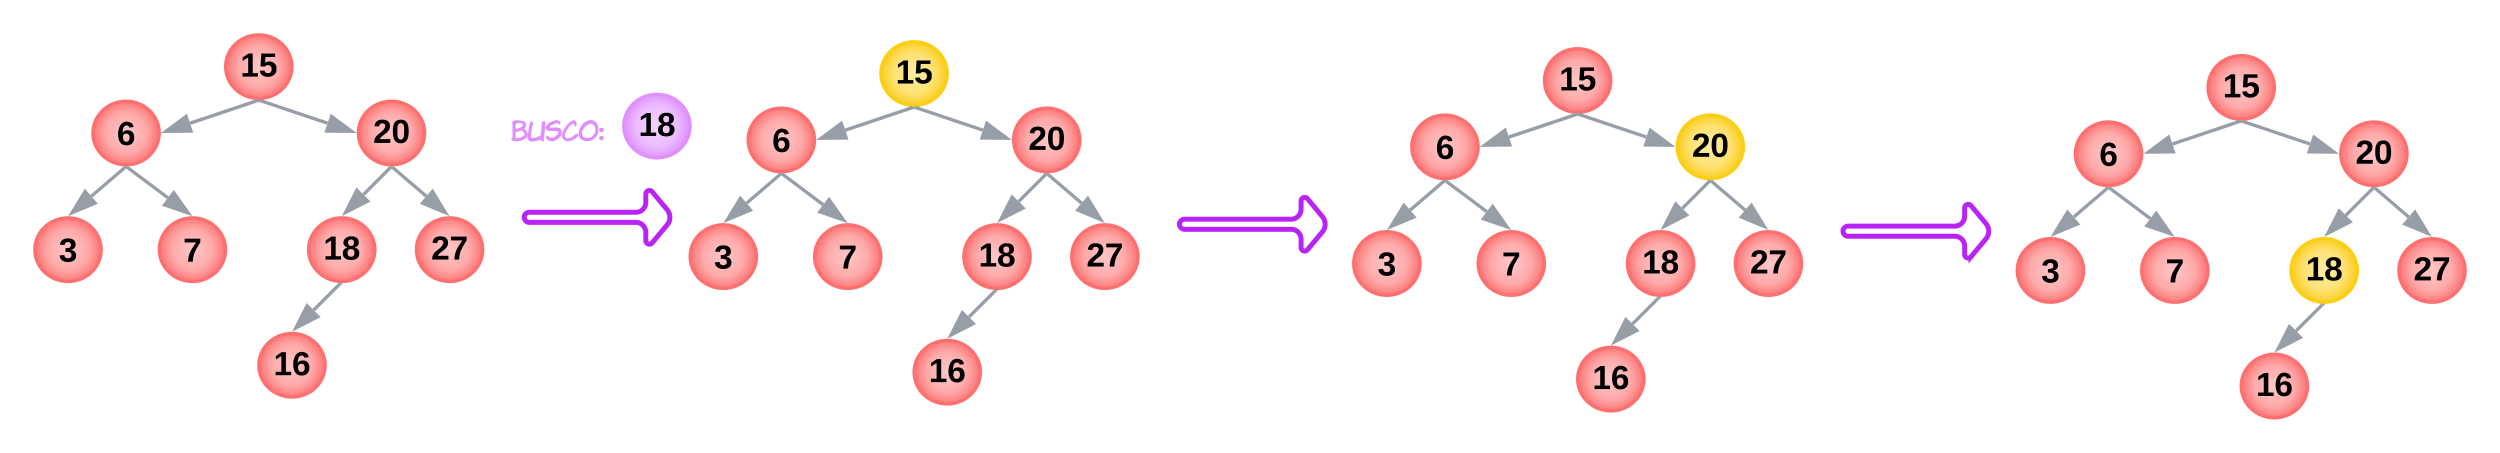 <svg xmlns="http://www.w3.org/2000/svg" xmlns:xlink="http://www.w3.org/1999/xlink" xmlns:lucid="lucid" width="1507" height="272.87"><g transform="translate(-2404 261)" lucid:page-tab-id="0_0"><path d="M2580-220.83c0 10.6-8.95 19.18-20 19.18s-20-8.6-20-19.18 8.95-19.17 20-19.17 20 8.6 20 19.17z" stroke="#fe7070" stroke-width="2" fill="url(#a)"/><path d="M2545-229.83a6 6 0 0 1 6-6h18a6 6 0 0 1 6 6v18a6 6 0 0 1-6 6h-18a6 6 0 0 1-6-6z" stroke="#000" stroke-opacity="0" stroke-width="3" fill-opacity="0"/><use xlink:href="#b" transform="matrix(1,0,0,1,2550,-230.826) translate(-1.111 16)"/><path d="M2500-180.83c0 10.6-8.95 19.18-20 19.18s-20-8.6-20-19.18 8.95-19.17 20-19.17 20 8.6 20 19.17z" stroke="#fe7070" stroke-width="2" fill="url(#c)"/><path d="M2465-189.83a6 6 0 0 1 6-6h18a6 6 0 0 1 6 6v18a6 6 0 0 1-6 6h-18a6 6 0 0 1-6-6z" stroke="#000" stroke-opacity="0" stroke-width="3" fill-opacity="0"/><use xlink:href="#d" transform="matrix(1,0,0,1,2470,-190.826) translate(4.444 17.25)"/><path d="M2660-180.83c0 10.6-8.95 19.18-20 19.18s-20-8.6-20-19.18 8.95-19.17 20-19.17 20 8.6 20 19.17z" stroke="#fe7070" stroke-width="2" fill="url(#e)"/><path d="M2625-189.83a6 6 0 0 1 6-6h18a6 6 0 0 1 6 6v18a6 6 0 0 1-6 6h-18a6 6 0 0 1-6-6z" stroke="#000" stroke-opacity="0" stroke-width="3" fill-opacity="0"/><use xlink:href="#f" transform="matrix(1,0,0,1,2630,-190.826) translate(-1.111 16)"/><path d="M2465-110.5c0 10.6-8.95 19.17-20 19.17s-20-8.58-20-19.17c0-10.6 8.95-19.18 20-19.18s20 8.6 20 19.18z" stroke="#fe7070" stroke-width="2" fill="url(#g)"/><path d="M2430-119.5a6 6 0 0 1 6-6h18a6 6 0 0 1 6 6v18a6 6 0 0 1-6 6h-18a6 6 0 0 1-6-6z" stroke="#000" stroke-opacity="0" stroke-width="3" fill-opacity="0"/><use xlink:href="#h" transform="matrix(1,0,0,1,2435,-120.5) translate(4.444 17.25)"/><path d="M2540-110.5c0 10.6-8.95 19.17-20 19.17s-20-8.58-20-19.17c0-10.6 8.95-19.18 20-19.18s20 8.6 20 19.18z" stroke="#fe7070" stroke-width="2" fill="url(#i)"/><path d="M2505-119.5a6 6 0 0 1 6-6h18a6 6 0 0 1 6 6v18a6 6 0 0 1-6 6h-18a6 6 0 0 1-6-6z" stroke="#000" stroke-opacity="0" stroke-width="3" fill-opacity="0"/><use xlink:href="#j" transform="matrix(1,0,0,1,2510,-120.5) translate(4.444 17.25)"/><path d="M2695-110.5c0 10.6-8.95 19.17-20 19.17s-20-8.58-20-19.17c0-10.6 8.95-19.18 20-19.18s20 8.6 20 19.18z" stroke="#fe7070" stroke-width="2" fill="url(#k)"/><path d="M2660-119.5a6 6 0 0 1 6-6h18a6 6 0 0 1 6 6v18a6 6 0 0 1-6 6h-18a6 6 0 0 1-6-6z" stroke="#000" stroke-opacity="0" stroke-width="3" fill-opacity="0"/><use xlink:href="#l" transform="matrix(1,0,0,1,2665,-120.5) translate(-1.111 16)"/><path d="M2630-110.5c0 10.6-8.95 19.17-20 19.17s-20-8.58-20-19.17c0-10.6 8.95-19.18 20-19.18s20 8.6 20 19.18z" stroke="#fe7070" stroke-width="2" fill="url(#m)"/><path d="M2595-119.5a6 6 0 0 1 6-6h18a6 6 0 0 1 6 6v18a6 6 0 0 1-6 6h-18a6 6 0 0 1-6-6z" stroke="#000" stroke-opacity="0" stroke-width="3" fill-opacity="0"/><use xlink:href="#n" transform="matrix(1,0,0,1,2600,-120.5) translate(-1.111 16)"/><path d="M2559.37-199.38l-40.5 13.6-.65-1.9 40.5-13.6z" stroke="#979ea8" stroke-width=".05" fill="#979ea8"/><path d="M2563.16-200.66l-3.8 1.28-.5-1.4 1.1.13 1.65-.06 1.45-.3z" fill="#979ea8"/><path d="M2563.2-200.64l-3.87 1.3-.5-1.47 1.13.13 1.65-.06 1.47-.3zm-1.6-.04l-1.65.06-1.04-.13.46 1.34 3.77-1.27-.1-.3z" stroke="#979ea8" stroke-width=".05" fill="#979ea8"/><path d="M2519.07-182l-15 .14 12.04-8.93z" fill="#979ea8"/><path d="M2520.45-181.02l-19.45.2 15.62-11.6zm-13.3-1.87l10.53-.1-2.07-6.17z" stroke="#979ea8" stroke-width=".05" fill="#979ea8"/><use xlink:href="#o" transform="matrix(1,0,0,1,2530.5,-201.788) translate(0.005 18.264)"/><path d="M2560.95-200.33l40.5 13.6" stroke="#979ea8" stroke-width="2" fill="none"/><path d="M2559.95-200.65l1.14-.04-.45 1.32-3.8-1.28.1-.36z" stroke="#979ea8" stroke-width=".05" fill="#979ea8"/><path d="M2615.93-181.86l-15-.15 2.96-8.8z" stroke="#979ea8" stroke-width="2" fill="#979ea8"/><path d="M2480.8-160.05l24.4 18.28" stroke="#979ea8" stroke-width="2" fill="none"/><path d="M2479.95-160.65l1.37-.05-1.1 1.46-2.2-1.65z" stroke="#979ea8" stroke-width=".05" fill="#979ea8"/><path d="M2517.4-132.62l-14.18-4.84 5.55-7.42z" stroke="#979ea8" stroke-width="2" fill="#979ea8"/><path d="M2479.24-160l-20.2 17.3" stroke="#979ea8" stroke-width="2" fill="none"/><path d="M2479.95-160.65l1.65-.06-1.73 1.48-1.3-1.52.08-.07z" stroke="#979ea8" stroke-width=".05" fill="#979ea8"/><path d="M2447.46-132.78l7.82-12.8 6.03 7.04z" stroke="#979ea8" stroke-width="2" fill="#979ea8"/><path d="M2639.3-159.94l-16.2 16.2" stroke="#979ea8" stroke-width="2" fill="none"/><path d="M2639.95-160.65l1.52-.05-1.5 1.48-1.4-1.4.17-.18z" stroke="#979ea8" stroke-width=".05" fill="#979ea8"/><path d="M2612.3-132.96l6.8-13.36 6.56 6.55z" stroke="#979ea8" stroke-width="2" fill="#979ea8"/><path d="M2640.76-160l20.2 17.3" stroke="#979ea8" stroke-width="2" fill="none"/><path d="M2639.95-160.65l1.44-.05-1.27 1.48-1.92-1.65z" stroke="#979ea8" stroke-width=".05" fill="#979ea8"/><path d="M2672.54-132.78l-13.85-5.76 6.02-7.04z" stroke="#979ea8" stroke-width="2" fill="#979ea8"/><path d="M2600-40.83c0 10.6-8.95 19.18-20 19.18s-20-8.6-20-19.18c0-10.6 8.95-19.17 20-19.17s20 8.6 20 19.17z" stroke="#fe7070" stroke-width="2" fill="url(#p)"/><path d="M2565-49.83a6 6 0 0 1 6-6h18a6 6 0 0 1 6 6v18a6 6 0 0 1-6 6h-18a6 6 0 0 1-6-6z" stroke="#000" stroke-opacity="0" stroke-width="3" fill-opacity="0"/><use xlink:href="#q" transform="matrix(1,0,0,1,2570,-50.826) translate(-1.111 16)"/><path d="M2608.7-89.7l-15.62 15.62" stroke="#979ea8" stroke-width="2" fill="none"/><path d="M2609.95-90.32l.82-.03-1.4 1.4-1.4-1.43.17-.17z" stroke="#979ea8" stroke-width=".05" fill="#979ea8"/><path d="M2582.3-63.3l6.8-13.35 6.55 6.55z" stroke="#979ea8" stroke-width="2" fill="#979ea8"/><path d="M2720-130a3.04 3.04 0 0 1 3.04-3.04h64.25a6 6 0 0 0 6-6V-144a2.18 2.18 0 0 1 3.84-1.4l9 10.8a7.18 7.18 0 0 1 0 9.2l-9 10.8a2.18 2.18 0 0 1-3.85-1.4v-4.96a6 6 0 0 0-6-6h-64.26A3.04 3.04 0 0 1 2720-130z" stroke="#ba23f6" stroke-width="3" fill-opacity="0"/><path d="M2720-188a6 6 0 0 1 6-6h28a6 6 0 0 1 6 6v6a6 6 0 0 1-6 6h-28a6 6 0 0 1-6-6z" fill="none"/><use xlink:href="#r" transform="matrix(1,0,0,1,2720,-194) translate(-8.132 18.34)"/><path d="M2820-185c0 10.6-8.95 19.17-20 19.17s-20-8.58-20-19.17c0-10.6 8.95-19.17 20-19.17s20 8.58 20 19.17z" stroke="#e08fff" stroke-width="2" fill="url(#s)"/><path d="M2785-194a6 6 0 0 1 6-6h18a6 6 0 0 1 6 6v18a6 6 0 0 1-6 6h-18a6 6 0 0 1-6-6z" stroke="#000" stroke-opacity="0" stroke-width="3" fill-opacity="0"/><use xlink:href="#t" transform="matrix(1,0,0,1,2790,-195) translate(-1.111 16)"/><path d="M2975-216.65c0 10.6-8.95 19.17-20 19.17s-20-8.58-20-19.17c0-10.6 8.95-19.18 20-19.18s20 8.6 20 19.18z" stroke="#fcce14" stroke-width="2" fill="url(#u)"/><path d="M2940-225.65a6 6 0 0 1 6-6h18a6 6 0 0 1 6 6v18a6 6 0 0 1-6 6h-18a6 6 0 0 1-6-6z" stroke="#000" stroke-opacity="0" stroke-width="3" fill-opacity="0"/><use xlink:href="#v" transform="matrix(1,0,0,1,2945,-226.651) translate(-1.111 16)"/><path d="M2895-176.65c0 10.6-8.95 19.17-20 19.17s-20-8.58-20-19.17c0-10.6 8.95-19.18 20-19.18s20 8.6 20 19.18z" stroke="#fe7070" stroke-width="2" fill="url(#w)"/><path d="M2860-185.65a6 6 0 0 1 6-6h18a6 6 0 0 1 6 6v18a6 6 0 0 1-6 6h-18a6 6 0 0 1-6-6z" stroke="#000" stroke-opacity="0" stroke-width="3" fill-opacity="0"/><use xlink:href="#d" transform="matrix(1,0,0,1,2865,-186.651) translate(4.444 17.25)"/><path d="M3055-176.65c0 10.6-8.95 19.17-20 19.17s-20-8.58-20-19.17c0-10.6 8.95-19.18 20-19.18s20 8.6 20 19.18z" stroke="#fe7070" stroke-width="2" fill="url(#x)"/><path d="M3020-185.65a6 6 0 0 1 6-6h18a6 6 0 0 1 6 6v18a6 6 0 0 1-6 6h-18a6 6 0 0 1-6-6z" stroke="#000" stroke-opacity="0" stroke-width="3" fill-opacity="0"/><use xlink:href="#y" transform="matrix(1,0,0,1,3025,-186.651) translate(-1.111 16)"/><path d="M2860-106.33c0 10.6-8.95 19.18-20 19.18s-20-8.6-20-19.18c0-10.6 8.95-19.17 20-19.17s20 8.58 20 19.17z" stroke="#fe7070" stroke-width="2" fill="url(#z)"/><path d="M2825-115.33a6 6 0 0 1 6-6h18a6 6 0 0 1 6 6v18a6 6 0 0 1-6 6h-18a6 6 0 0 1-6-6z" stroke="#000" stroke-opacity="0" stroke-width="3" fill-opacity="0"/><use xlink:href="#A" transform="matrix(1,0,0,1,2830,-116.326) translate(4.444 17.25)"/><path d="M2935-106.33c0 10.6-8.95 19.18-20 19.18s-20-8.6-20-19.18c0-10.6 8.95-19.17 20-19.17s20 8.58 20 19.17z" stroke="#fe7070" stroke-width="2" fill="url(#B)"/><path d="M2900-115.33a6 6 0 0 1 6-6h18a6 6 0 0 1 6 6v18a6 6 0 0 1-6 6h-18a6 6 0 0 1-6-6z" stroke="#000" stroke-opacity="0" stroke-width="3" fill-opacity="0"/><use xlink:href="#j" transform="matrix(1,0,0,1,2905,-116.326) translate(4.444 17.25)"/><path d="M3090-106.33c0 10.6-8.95 19.18-20 19.18s-20-8.6-20-19.18c0-10.6 8.95-19.17 20-19.17s20 8.58 20 19.17z" stroke="#fe7070" stroke-width="2" fill="url(#C)"/><path d="M3055-115.33a6 6 0 0 1 6-6h18a6 6 0 0 1 6 6v18a6 6 0 0 1-6 6h-18a6 6 0 0 1-6-6z" stroke="#000" stroke-opacity="0" stroke-width="3" fill-opacity="0"/><use xlink:href="#D" transform="matrix(1,0,0,1,3060,-116.326) translate(-1.111 16)"/><path d="M3025-106.33c0 10.6-8.95 19.18-20 19.18s-20-8.6-20-19.18c0-10.6 8.95-19.17 20-19.17s20 8.58 20 19.17z" stroke="#fe7070" stroke-width="2" fill="url(#E)"/><path d="M2990-115.33a6 6 0 0 1 6-6h18a6 6 0 0 1 6 6v18a6 6 0 0 1-6 6h-18a6 6 0 0 1-6-6z" stroke="#000" stroke-opacity="0" stroke-width="3" fill-opacity="0"/><use xlink:href="#t" transform="matrix(1,0,0,1,2995,-116.326) translate(-1.111 16)"/><path d="M2954.37-195.2l-40.5 13.6-.65-1.9 40.5-13.6z" stroke="#979ea8" stroke-width=".05" fill="#979ea8"/><path d="M2958.16-196.48l-3.8 1.28-.5-1.4 1.1.13 1.65-.06 1.45-.3z" fill="#979ea8"/><path d="M2958.2-196.47l-3.87 1.3-.5-1.47 1.13.14 1.65-.06 1.47-.3zm-1.6-.04l-1.65.05-1.04-.13.46 1.35 3.77-1.27-.1-.3z" stroke="#979ea8" stroke-width=".05" fill="#979ea8"/><path d="M2914.07-177.83l-15 .15 12.04-8.94z" fill="#979ea8"/><path d="M2915.45-176.85l-19.45.2 15.62-11.6zm-13.3-1.86l10.53-.12-2.07-6.18z" stroke="#979ea8" stroke-width=".05" fill="#979ea8"/><use xlink:href="#o" transform="matrix(1,0,0,1,2925.5,-197.614) translate(0.005 18.264)"/><path d="M2955.95-196.16l40.5 13.62" stroke="#979ea8" stroke-width="2" fill="none"/><path d="M2954.95-196.47l1.14-.04-.45 1.3-3.8-1.28.1-.37z" stroke="#979ea8" stroke-width=".05" fill="#979ea8"/><path d="M3010.93-177.68l-15-.15 2.96-8.8z" stroke="#979ea8" stroke-width="2" fill="#979ea8"/><path d="M2875.8-155.88l24.4 18.28" stroke="#979ea8" stroke-width="2" fill="none"/><path d="M2874.95-156.47l1.37-.05-1.1 1.46-2.2-1.66z" stroke="#979ea8" stroke-width=".05" fill="#979ea8"/><path d="M2912.4-128.44l-14.18-4.85 5.55-7.4z" stroke="#979ea8" stroke-width="2" fill="#979ea8"/><path d="M2874.24-155.83l-20.2 17.3" stroke="#979ea8" stroke-width="2" fill="none"/><path d="M2874.95-156.47l1.65-.06-1.73 1.48-1.3-1.52.08-.07z" stroke="#979ea8" stroke-width=".05" fill="#979ea8"/><path d="M2842.46-128.6l7.82-12.8 6.03 7.03z" stroke="#979ea8" stroke-width="2" fill="#979ea8"/><path d="M3034.3-155.77l-16.2 16.2" stroke="#979ea8" stroke-width="2" fill="none"/><path d="M3034.95-156.47l1.52-.06-1.5 1.5-1.4-1.43.17-.17z" stroke="#979ea8" stroke-width=".05" fill="#979ea8"/><path d="M3007.3-128.8l6.8-13.35 6.56 6.56z" stroke="#979ea8" stroke-width="2" fill="#979ea8"/><path d="M3035.76-155.83l20.2 17.3" stroke="#979ea8" stroke-width="2" fill="none"/><path d="M3034.95-156.47l1.44-.06-1.27 1.48-1.92-1.64z" stroke="#979ea8" stroke-width=".05" fill="#979ea8"/><path d="M3067.54-128.6l-13.85-5.77 6.02-7.04z" stroke="#979ea8" stroke-width="2" fill="#979ea8"/><path d="M2995-36.65c0 10.6-8.95 19.17-20 19.17s-20-8.58-20-19.17c0-10.6 8.95-19.18 20-19.18s20 8.6 20 19.18z" stroke="#fe7070" stroke-width="2" fill="url(#F)"/><path d="M2960-45.65a6 6 0 0 1 6-6h18a6 6 0 0 1 6 6v18a6 6 0 0 1-6 6h-18a6 6 0 0 1-6-6z" stroke="#000" stroke-opacity="0" stroke-width="3" fill-opacity="0"/><use xlink:href="#G" transform="matrix(1,0,0,1,2965,-46.651) translate(-1.111 16)"/><path d="M3003.7-85.5l-15.62 15.6" stroke="#979ea8" stroke-width="2" fill="none"/><path d="M3004.95-86.15l.82-.03-1.4 1.4-1.4-1.42.17-.18z" stroke="#979ea8" stroke-width=".05" fill="#979ea8"/><path d="M2977.3-59.1l6.8-13.38 6.55 6.56z" stroke="#979ea8" stroke-width="2" fill="#979ea8"/><path d="M3115-125.83a3.04 3.04 0 0 1 3.04-3.03h64.25a6 6 0 0 0 6-6v-4.97a2.18 2.18 0 0 1 3.84-1.4l9 10.8a7.18 7.18 0 0 1 0 9.2l-9 10.8a2.18 2.18 0 0 1-3.85-1.4v-4.96a6 6 0 0 0-6-6h-64.26a3.04 3.04 0 0 1-3.04-3.03z" stroke="#ba23f6" stroke-width="3" fill-opacity="0"/><path d="M3375-212.48c0 10.6-8.95 19.18-20 19.18s-20-8.6-20-19.18c0-10.6 8.95-19.17 20-19.17s20 8.58 20 19.17z" stroke="#fe7070" stroke-width="2" fill="url(#H)"/><path d="M3340-221.48a6 6 0 0 1 6-6h18a6 6 0 0 1 6 6v18a6 6 0 0 1-6 6h-18a6 6 0 0 1-6-6z" stroke="#000" stroke-opacity="0" stroke-width="3" fill-opacity="0"/><use xlink:href="#v" transform="matrix(1,0,0,1,3345,-222.477) translate(-1.111 16)"/><path d="M3295-172.48c0 10.6-8.95 19.18-20 19.18s-20-8.6-20-19.18c0-10.6 8.95-19.17 20-19.17s20 8.58 20 19.17z" stroke="#fe7070" stroke-width="2" fill="url(#I)"/><path d="M3260-181.48a6 6 0 0 1 6-6h18a6 6 0 0 1 6 6v18a6 6 0 0 1-6 6h-18a6 6 0 0 1-6-6z" stroke="#000" stroke-opacity="0" stroke-width="3" fill-opacity="0"/><use xlink:href="#d" transform="matrix(1,0,0,1,3265,-182.477) translate(4.444 17.25)"/><path d="M3455-172.48c0 10.6-8.95 19.18-20 19.18s-20-8.6-20-19.18c0-10.6 8.95-19.17 20-19.17s20 8.58 20 19.17z" stroke="#fcce14" stroke-width="2" fill="url(#J)"/><path d="M3420-181.48a6 6 0 0 1 6-6h18a6 6 0 0 1 6 6v18a6 6 0 0 1-6 6h-18a6 6 0 0 1-6-6z" stroke="#000" stroke-opacity="0" stroke-width="3" fill-opacity="0"/><use xlink:href="#y" transform="matrix(1,0,0,1,3425,-182.477) translate(-1.111 16)"/><path d="M3260-102.15c0 10.6-8.95 19.17-20 19.17s-20-8.58-20-19.17c0-10.6 8.95-19.18 20-19.18s20 8.6 20 19.18z" stroke="#fe7070" stroke-width="2" fill="url(#K)"/><path d="M3225-111.15a6 6 0 0 1 6-6h18a6 6 0 0 1 6 6v18a6 6 0 0 1-6 6h-18a6 6 0 0 1-6-6z" stroke="#000" stroke-opacity="0" stroke-width="3" fill-opacity="0"/><use xlink:href="#A" transform="matrix(1,0,0,1,3230,-112.152) translate(4.444 17.25)"/><path d="M3335-102.15c0 10.6-8.95 19.17-20 19.17s-20-8.58-20-19.17c0-10.6 8.95-19.18 20-19.18s20 8.6 20 19.18z" stroke="#fe7070" stroke-width="2" fill="url(#L)"/><path d="M3300-111.15a6 6 0 0 1 6-6h18a6 6 0 0 1 6 6v18a6 6 0 0 1-6 6h-18a6 6 0 0 1-6-6z" stroke="#000" stroke-opacity="0" stroke-width="3" fill-opacity="0"/><use xlink:href="#j" transform="matrix(1,0,0,1,3305,-112.152) translate(4.444 17.25)"/><path d="M3490-102.15c0 10.6-8.95 19.17-20 19.17s-20-8.58-20-19.17c0-10.6 8.95-19.18 20-19.18s20 8.6 20 19.18z" stroke="#fe7070" stroke-width="2" fill="url(#M)"/><path d="M3455-111.15a6 6 0 0 1 6-6h18a6 6 0 0 1 6 6v18a6 6 0 0 1-6 6h-18a6 6 0 0 1-6-6z" stroke="#000" stroke-opacity="0" stroke-width="3" fill-opacity="0"/><use xlink:href="#D" transform="matrix(1,0,0,1,3460,-112.152) translate(-1.111 16)"/><path d="M3425-102.15c0 10.6-8.95 19.17-20 19.17s-20-8.58-20-19.17c0-10.6 8.95-19.18 20-19.18s20 8.6 20 19.18z" stroke="#fe7070" stroke-width="2" fill="url(#N)"/><path d="M3390-111.15a6 6 0 0 1 6-6h18a6 6 0 0 1 6 6v18a6 6 0 0 1-6 6h-18a6 6 0 0 1-6-6z" stroke="#000" stroke-opacity="0" stroke-width="3" fill-opacity="0"/><use xlink:href="#t" transform="matrix(1,0,0,1,3395,-112.152) translate(-1.111 16)"/><path d="M3354.37-191.03l-40.5 13.6-.65-1.9 40.5-13.6z" stroke="#979ea8" stroke-width=".05" fill="#979ea8"/><path d="M3358.16-192.3l-3.8 1.27-.5-1.4 1.1.13 1.65-.06 1.45-.28z" fill="#979ea8"/><path d="M3358.2-192.3l-3.87 1.3-.5-1.47 1.13.15 1.65-.06 1.47-.3zm-1.6-.03l-1.65.06-1.04-.13.46 1.34 3.77-1.26-.1-.3z" stroke="#979ea8" stroke-width=".05" fill="#979ea8"/><path d="M3314.07-173.66l-15 .15 12.04-8.94z" fill="#979ea8"/><path d="M3315.45-172.67l-19.45.2 15.62-11.6zm-13.3-1.87l10.53-.1-2.07-6.18z" stroke="#979ea8" stroke-width=".05" fill="#979ea8"/><use xlink:href="#o" transform="matrix(1,0,0,1,3325.5,-193.439) translate(0.005 18.264)"/><path d="M3355.95-191.98l40.5 13.6" stroke="#979ea8" stroke-width="2" fill="none"/><path d="M3354.95-192.3l1.14-.04-.45 1.3-3.8-1.27.1-.37z" stroke="#979ea8" stroke-width=".05" fill="#979ea8"/><path d="M3410.93-173.5l-15-.16 2.96-8.78z" stroke="#979ea8" stroke-width="2" fill="#979ea8"/><path d="M3275.8-151.7l24.4 18.28" stroke="#979ea8" stroke-width="2" fill="none"/><path d="M3274.95-152.3l1.37-.05-1.1 1.46-2.2-1.64z" stroke="#979ea8" stroke-width=".05" fill="#979ea8"/><path d="M3312.4-124.27l-14.18-4.84 5.55-7.43z" stroke="#979ea8" stroke-width="2" fill="#979ea8"/><path d="M3274.24-151.65l-20.2 17.3" stroke="#979ea8" stroke-width="2" fill="none"/><path d="M3274.95-152.3l1.65-.06-1.73 1.5-1.3-1.53.08-.06z" stroke="#979ea8" stroke-width=".05" fill="#979ea8"/><path d="M3242.46-124.43l7.82-12.8 6.03 7.04z" stroke="#979ea8" stroke-width="2" fill="#979ea8"/><path d="M3434.3-151.6l-16.2 16.2" stroke="#979ea8" stroke-width="2" fill="none"/><path d="M3434.95-152.3l1.52-.05-1.5 1.48-1.4-1.4.17-.18z" stroke="#979ea8" stroke-width=".05" fill="#979ea8"/><path d="M3407.3-124.6l6.8-13.38 6.56 6.56z" stroke="#979ea8" stroke-width="2" fill="#979ea8"/><path d="M3435.76-151.65l20.2 17.3" stroke="#979ea8" stroke-width="2" fill="none"/><path d="M3434.95-152.3l1.44-.05-1.27 1.47-1.92-1.64z" stroke="#979ea8" stroke-width=".05" fill="#979ea8"/><path d="M3467.54-124.43l-13.85-5.76 6.02-7.03z" stroke="#979ea8" stroke-width="2" fill="#979ea8"/><path d="M3395-32.48c0 10.6-8.95 19.18-20 19.18s-20-8.6-20-19.18c0-10.6 8.95-19.17 20-19.17s20 8.58 20 19.17z" stroke="#fe7070" stroke-width="2" fill="url(#O)"/><path d="M3360-41.48a6 6 0 0 1 6-6h18a6 6 0 0 1 6 6v18a6 6 0 0 1-6 6h-18a6 6 0 0 1-6-6z" stroke="#000" stroke-opacity="0" stroke-width="3" fill-opacity="0"/><use xlink:href="#G" transform="matrix(1,0,0,1,3365,-42.477) translate(-1.111 16)"/><path d="M3403.7-81.34l-15.62 15.6" stroke="#979ea8" stroke-width="2" fill="none"/><path d="M3404.95-81.97l.82-.03-1.4 1.4-1.4-1.43.17-.17z" stroke="#979ea8" stroke-width=".05" fill="#979ea8"/><path d="M3377.3-54.94l6.8-13.37 6.55 6.55z" stroke="#979ea8" stroke-width="2" fill="#979ea8"/><path d="M3515-121.65a3.04 3.04 0 0 1 3.04-3.04h64.25a6 6 0 0 0 6-6v-4.95a2.18 2.18 0 0 1 3.84-1.4l9 10.8a7.18 7.18 0 0 1 0 9.2l-9 10.8a2.18 2.18 0 0 1-3.85-1.4v-4.96a6 6 0 0 0-6-6h-64.26a3.04 3.04 0 0 1-3.04-3.05z" stroke="#ba23f6" stroke-width="3" fill-opacity="0"/><path d="M3775-208.3c0 10.6-8.95 19.17-20 19.17s-20-8.58-20-19.17c0-10.6 8.95-19.18 20-19.18s20 8.6 20 19.18z" stroke="#fe7070" stroke-width="2" fill="url(#P)"/><path d="M3740-217.3a6 6 0 0 1 6-6h18a6 6 0 0 1 6 6v18a6 6 0 0 1-6 6h-18a6 6 0 0 1-6-6z" stroke="#000" stroke-opacity="0" stroke-width="3" fill-opacity="0"/><use xlink:href="#v" transform="matrix(1,0,0,1,3745,-218.302) translate(-1.111 16)"/><path d="M3695-168.3c0 10.6-8.95 19.17-20 19.17s-20-8.58-20-19.17c0-10.6 8.95-19.18 20-19.18s20 8.6 20 19.18z" stroke="#fe7070" stroke-width="2" fill="url(#Q)"/><path d="M3660-177.3a6 6 0 0 1 6-6h18a6 6 0 0 1 6 6v18a6 6 0 0 1-6 6h-18a6 6 0 0 1-6-6z" stroke="#000" stroke-opacity="0" stroke-width="3" fill-opacity="0"/><use xlink:href="#d" transform="matrix(1,0,0,1,3665,-178.302) translate(4.444 17.25)"/><path d="M3855-168.3c0 10.6-8.95 19.17-20 19.17s-20-8.58-20-19.17c0-10.6 8.95-19.18 20-19.18s20 8.6 20 19.18z" stroke="#fe7070" stroke-width="2" fill="url(#R)"/><path d="M3820-177.3a6 6 0 0 1 6-6h18a6 6 0 0 1 6 6v18a6 6 0 0 1-6 6h-18a6 6 0 0 1-6-6z" stroke="#000" stroke-opacity="0" stroke-width="3" fill-opacity="0"/><use xlink:href="#y" transform="matrix(1,0,0,1,3825,-178.302) translate(-1.111 16)"/><path d="M3660-97.98c0 10.6-8.95 19.18-20 19.18s-20-8.6-20-19.18c0-10.6 8.95-19.17 20-19.17s20 8.58 20 19.17z" stroke="#fe7070" stroke-width="2" fill="url(#S)"/><path d="M3625-106.98a6 6 0 0 1 6-6h18a6 6 0 0 1 6 6v18a6 6 0 0 1-6 6h-18a6 6 0 0 1-6-6z" stroke="#000" stroke-opacity="0" stroke-width="3" fill-opacity="0"/><use xlink:href="#A" transform="matrix(1,0,0,1,3630,-107.977) translate(4.444 17.25)"/><path d="M3735-97.98c0 10.6-8.95 19.18-20 19.18s-20-8.6-20-19.18c0-10.6 8.95-19.17 20-19.17s20 8.58 20 19.17z" stroke="#fe7070" stroke-width="2" fill="url(#T)"/><path d="M3700-106.98a6 6 0 0 1 6-6h18a6 6 0 0 1 6 6v18a6 6 0 0 1-6 6h-18a6 6 0 0 1-6-6z" stroke="#000" stroke-opacity="0" stroke-width="3" fill-opacity="0"/><use xlink:href="#j" transform="matrix(1,0,0,1,3705,-107.977) translate(4.444 17.25)"/><path d="M3890-97.98c0 10.6-8.95 19.18-20 19.18s-20-8.6-20-19.18c0-10.6 8.95-19.17 20-19.17s20 8.58 20 19.17z" stroke="#fe7070" stroke-width="2" fill="url(#U)"/><path d="M3855-106.98a6 6 0 0 1 6-6h18a6 6 0 0 1 6 6v18a6 6 0 0 1-6 6h-18a6 6 0 0 1-6-6z" stroke="#000" stroke-opacity="0" stroke-width="3" fill-opacity="0"/><use xlink:href="#D" transform="matrix(1,0,0,1,3860,-107.977) translate(-1.111 16)"/><path d="M3825-97.98c0 10.6-8.95 19.18-20 19.18s-20-8.6-20-19.18c0-10.6 8.95-19.17 20-19.17s20 8.58 20 19.17z" stroke="#fcce14" stroke-width="2" fill="url(#V)"/><path d="M3790-106.98a6 6 0 0 1 6-6h18a6 6 0 0 1 6 6v18a6 6 0 0 1-6 6h-18a6 6 0 0 1-6-6z" stroke="#000" stroke-opacity="0" stroke-width="3" fill-opacity="0"/><use xlink:href="#t" transform="matrix(1,0,0,1,3795,-107.977) translate(-1.111 16)"/><path d="M3754.37-186.86l-40.5 13.6-.65-1.88 40.5-13.62z" stroke="#979ea8" stroke-width=".05" fill="#979ea8"/><path d="M3758.16-188.13l-3.8 1.28-.5-1.4 1.1.12 1.65-.05 1.45-.3z" fill="#979ea8"/><path d="M3758.2-188.12l-3.87 1.3-.5-1.47 1.13.15 1.65-.06 1.47-.3zm-1.6-.04l-1.65.06-1.04-.13.46 1.35 3.77-1.27-.1-.3z" stroke="#979ea8" stroke-width=".05" fill="#979ea8"/><path d="M3714.07-169.48l-15 .15 12.04-8.94z" fill="#979ea8"/><path d="M3715.45-168.5l-19.45.2 15.62-11.6zm-13.3-1.86l10.53-.1-2.07-6.2z" stroke="#979ea8" stroke-width=".05" fill="#979ea8"/><use xlink:href="#o" transform="matrix(1,0,0,1,3725.5,-189.265) translate(0.005 18.264)"/><path d="M3755.95-187.8l40.5 13.6" stroke="#979ea8" stroke-width="2" fill="none"/><path d="M3754.95-188.13l1.14-.04-.45 1.32-3.8-1.28.1-.37z" stroke="#979ea8" stroke-width=".05" fill="#979ea8"/><path d="M3810.93-169.33l-15-.15 2.96-8.8z" stroke="#979ea8" stroke-width="2" fill="#979ea8"/><path d="M3675.8-147.53l24.4 18.28" stroke="#979ea8" stroke-width="2" fill="none"/><path d="M3674.95-148.13l1.37-.04-1.1 1.46-2.2-1.67z" stroke="#979ea8" stroke-width=".05" fill="#979ea8"/><path d="M3712.4-120.1l-14.18-4.84 5.55-7.42z" stroke="#979ea8" stroke-width="2" fill="#979ea8"/><path d="M3674.24-147.48l-20.2 17.3" stroke="#979ea8" stroke-width="2" fill="none"/><path d="M3674.95-148.13l1.65-.05-1.73 1.48-1.3-1.52.08-.07z" stroke="#979ea8" stroke-width=".05" fill="#979ea8"/><path d="M3642.46-120.26l7.82-12.8 6.03 7.04z" stroke="#979ea8" stroke-width="2" fill="#979ea8"/><path d="M3834.3-147.42l-16.2 16.2" stroke="#979ea8" stroke-width="2" fill="none"/><path d="M3834.95-148.13l1.52-.05-1.5 1.5-1.4-1.43.17-.18z" stroke="#979ea8" stroke-width=".05" fill="#979ea8"/><path d="M3807.3-120.44l6.8-13.36 6.56 6.56z" stroke="#979ea8" stroke-width="2" fill="#979ea8"/><path d="M3835.76-147.48l20.2 17.3" stroke="#979ea8" stroke-width="2" fill="none"/><path d="M3834.95-148.13l1.44-.05-1.27 1.48-1.92-1.64z" stroke="#979ea8" stroke-width=".05" fill="#979ea8"/><path d="M3867.54-120.26l-13.85-5.76 6.02-7.04z" stroke="#979ea8" stroke-width="2" fill="#979ea8"/><path d="M3795-28.3c0 10.6-8.95 19.17-20 19.17s-20-8.58-20-19.17c0-10.6 8.95-19.18 20-19.18s20 8.6 20 19.18z" stroke="#fe7070" stroke-width="2" fill="url(#W)"/><path d="M3760-37.3a6 6 0 0 1 6-6h18a6 6 0 0 1 6 6v18a6 6 0 0 1-6 6h-18a6 6 0 0 1-6-6z" stroke="#000" stroke-opacity="0" stroke-width="3" fill-opacity="0"/><use xlink:href="#G" transform="matrix(1,0,0,1,3765,-38.302) translate(-1.111 16)"/><path d="M3803.7-77.16l-15.62 15.6" stroke="#979ea8" stroke-width="2" fill="none"/><path d="M3804.95-77.8l.82-.03-1.4 1.4-1.4-1.42.17-.18z" stroke="#979ea8" stroke-width=".05" fill="#979ea8"/><path d="M3777.3-50.77l6.8-13.36 6.55 6.55z" stroke="#979ea8" stroke-width="2" fill="#979ea8"/><defs><radialGradient gradientUnits="userSpaceOnUse" id="a" fx="2560" fy="-220.83" cx="2560" cy="-220.83" r="20.54"><stop offset="0%" stop-color="#fe7474" stop-opacity=".4"/><stop offset="60%" stop-color="#fe7070" stop-opacity=".6"/><stop offset="100%" stop-color="#fb6f6f"/></radialGradient><path d="M23 0v-37h61v-169l-59 37v-38l62-41h46v211h57V0H23" id="X"/><path d="M139-81c0-46-55-55-73-27H18l9-140h149v37H72l-4 63c44-38 133-4 122 66C201 21 21 35 11-62l49-4c5 18 15 30 39 30 26 0 40-18 40-45" id="Y"/><g id="b"><use transform="matrix(0.056,0,0,0.056,0,0)" xlink:href="#X"/><use transform="matrix(0.056,0,0,0.056,11.111,0)" xlink:href="#Y"/></g><radialGradient gradientUnits="userSpaceOnUse" id="c" fx="2480" fy="-180.83" cx="2480" cy="-180.83" r="20.54"><stop offset="0%" stop-color="#fe7474" stop-opacity=".4"/><stop offset="60%" stop-color="#fe7070" stop-opacity=".6"/><stop offset="100%" stop-color="#fb6f6f"/></radialGradient><path d="M115-159c48 0 72 30 72 78 0 54-30 85-83 85-64 0-91-50-91-122 0-98 58-163 141-120 15 8 21 24 27 44l-47 6c-5-31-48-31-61-4-7 14-11 33-11 60 9-17 28-27 53-27zM102-35c24 0 36-20 36-45s-11-43-37-43c-23 0-36 14-36 38 0 27 11 50 37 50" id="Z"/><use transform="matrix(0.056,0,0,0.056,0,0)" xlink:href="#Z" id="d"/><radialGradient gradientUnits="userSpaceOnUse" id="e" fx="2640" fy="-180.83" cx="2640" cy="-180.83" r="20.54"><stop offset="0%" stop-color="#fe7474" stop-opacity=".4"/><stop offset="60%" stop-color="#fe7070" stop-opacity=".6"/><stop offset="100%" stop-color="#fb6f6f"/></radialGradient><path d="M182-182c0 78-84 86-111 141h115V0H12c-6-101 99-100 120-180 1-22-12-31-33-32-23 0-32 14-35 34l-49-3c5-45 32-70 84-70 51 0 83 22 83 69" id="aa"/><path d="M101-251c68 0 84 54 84 127C185-50 166 4 99 4S15-52 14-124c-1-75 17-127 87-127zm-1 216c37-5 36-46 36-89s4-89-36-89c-39 0-36 45-36 89 0 43-3 85 36 89" id="ab"/><g id="f"><use transform="matrix(0.056,0,0,0.056,0,0)" xlink:href="#aa"/><use transform="matrix(0.056,0,0,0.056,11.111,0)" xlink:href="#ab"/></g><radialGradient gradientUnits="userSpaceOnUse" id="g" fx="2445" fy="-110.5" cx="2445" cy="-110.5" r="20.54"><stop offset="0%" stop-color="#fe7474" stop-opacity=".4"/><stop offset="60%" stop-color="#fe7070" stop-opacity=".6"/><stop offset="100%" stop-color="#fb6f6f"/></radialGradient><path d="M128-127c34 4 56 21 59 58 7 91-148 94-172 28-4-9-6-17-7-26l51-5c1 24 16 35 40 36 23 0 39-12 38-36-1-31-31-36-65-34v-40c32 2 59-3 59-33 0-20-13-33-34-33s-33 13-35 32l-50-3c6-44 37-68 86-68 50 0 83 20 83 66 0 35-22 52-53 58" id="ac"/><use transform="matrix(0.056,0,0,0.056,0,0)" xlink:href="#ac" id="h"/><radialGradient gradientUnits="userSpaceOnUse" id="i" fx="2520" fy="-110.5" cx="2520" cy="-110.5" r="20.54"><stop offset="0%" stop-color="#fe7474" stop-opacity=".4"/><stop offset="60%" stop-color="#fe7070" stop-opacity=".6"/><stop offset="100%" stop-color="#fb6f6f"/></radialGradient><path d="M52 0c1-96 47-148 87-207H15v-41h169v40c-36 62-79 113-81 208H52" id="ad"/><use transform="matrix(0.056,0,0,0.056,0,0)" xlink:href="#ad" id="j"/><radialGradient gradientUnits="userSpaceOnUse" id="k" fx="2675" fy="-110.5" cx="2675" cy="-110.5" r="20.54"><stop offset="0%" stop-color="#fe7474" stop-opacity=".4"/><stop offset="60%" stop-color="#fe7070" stop-opacity=".6"/><stop offset="100%" stop-color="#fb6f6f"/></radialGradient><g id="l"><use transform="matrix(0.056,0,0,0.056,0,0)" xlink:href="#aa"/><use transform="matrix(0.056,0,0,0.056,11.111,0)" xlink:href="#ad"/></g><radialGradient gradientUnits="userSpaceOnUse" id="m" fx="2610" fy="-110.5" cx="2610" cy="-110.5" r="20.54"><stop offset="0%" stop-color="#fe7474" stop-opacity=".4"/><stop offset="60%" stop-color="#fe7070" stop-opacity=".6"/><stop offset="100%" stop-color="#fb6f6f"/></radialGradient><path d="M138-131c27 9 52 24 51 61 0 53-36 74-89 74S11-19 11-69c0-35 22-54 51-61-78-25-46-121 38-121 51 0 83 19 83 66 0 30-18 49-45 54zm-38-16c24 0 32-13 32-36 1-23-11-34-32-34-22 0-33 12-32 34 0 22 9 36 32 36zm1 116c27 0 37-17 37-43 0-25-13-39-39-39-24 0-37 15-37 40 0 27 11 42 39 42" id="ae"/><g id="n"><use transform="matrix(0.056,0,0,0.056,0,0)" xlink:href="#X"/><use transform="matrix(0.056,0,0,0.056,11.111,0)" xlink:href="#ae"/></g><radialGradient gradientUnits="userSpaceOnUse" id="p" fx="2580" fy="-40.83" cx="2580" cy="-40.83" r="20.54"><stop offset="0%" stop-color="#fe7474" stop-opacity=".4"/><stop offset="60%" stop-color="#fe7070" stop-opacity=".6"/><stop offset="100%" stop-color="#fb6f6f"/></radialGradient><g id="q"><use transform="matrix(0.056,0,0,0.056,0,0)" xlink:href="#X"/><use transform="matrix(0.056,0,0,0.056,11.111,0)" xlink:href="#Z"/></g><path fill="#e08fff" d="M68-174c-8-157-1-333-1-488 0-23-21-28-12-60 24-87 141-85 256-77 161 12 317 42 251 258-5 17-40 45-44 60 15 30 85 80 98 123 62 108 25 192-76 258C455-45 341-9 207-4 145-2 19-30 19-85c0-36 51-41 49-89zm137-510c-18 6-26 137-16 192 30 22 66 2 112-6 70-13 158-95 159-132 17-68-169-82-255-54zm-15 330c-15 57-2 155 5 215 6 4 6 12 18 11 101-5 211-32 267-82 52-46 58-91 12-140s-73-73-81-73c-39 14-121 48-173 54-15 2-34 14-48 15" id="af"/><path fill="#e08fff" d="M106-737c41-53 131 12 108 86-42 139-71 285-71 455 0 88 72 66 143 48 49-12 128-35 183-63 38-19 36-69 44-119 17-114 31-247 31-354 0-57 26-85 79-85 37 0 55 27 55 81 0 190-34 397-59 573 4 31 20 93-13 105-8 10-30 7-65-8-16-20-33-38-51-54C397-48 305 0 205 0 79 0 5-43 13-176c13-196 50-391 93-561" id="ag"/><path fill="#e08fff" d="M371-533c189 0 256 55 239 237-9 91-67 138-157 205C374-33 301-7 236-7 155-7 13-82 18-160c3-44 62-73 96-38 43 44 152 73 218 29 77-51 166-125 156-169 2-44-67-63-119-62-47 1-108 1-155 3C87-393 13-429 1-531c11-87 101-150 165-187 90-52 160-96 290-87 34 2 118 78 115 115-3 35-23 38-55 45-15 4-26-4-33-24-37-64-116-1-164 12-41 11-154 77-154 113 0 15 14 22 41 22 45 0 127-11 165-11" id="ah"/><path fill="#e08fff" d="M521-275c40-33 108-24 108 34 0 49-75 103-210 183-80 47-247 72-323 10-66-54-95-101-82-218 12-106 41-136 91-224 55-96 145-209 240-278 32-23 68-33 107-33 86 2 108 61 107 158 0 55-15 82-44 82-55 1-25-116-79-110-132 15-229 223-291 334-48 86-31 226 81 218 122-9 217-92 295-156" id="ai"/><path fill="#e08fff" d="M44-443c79-191 208-366 448-366 141 0 239 118 267 253 46 222-61 413-213 490-83 42-221 78-338 30-55-23-106-43-129-82-26-14-80-140-57-202 2-41 8-89 22-123zm103 115c1 136 75 191 208 191 130 0 180-50 241-135 38-53 55-111 55-169 0-109-73-236-179-227-143 12-260 151-311 271-9 24-14 47-14 69" id="aj"/><path fill="#e08fff" d="M95-352c46 0 98-50 98-97 0-70-128-102-164-40-34 59-2 137 66 137zM93-47c47 0 96-50 96-96 0-41-53-72-92-72-54-1-84 29-84 81 0 50 30 87 80 87" id="ak"/><g id="r"><use transform="matrix(0.016,0,0,0.016,0,0)" xlink:href="#af"/><use transform="matrix(0.016,0,0,0.016,10.002,0)" xlink:href="#ag"/><use transform="matrix(0.016,0,0,0.016,20.938,0)" xlink:href="#ah"/><use transform="matrix(0.016,0,0,0.016,30.753,0)" xlink:href="#ai"/><use transform="matrix(0.016,0,0,0.016,40.616,0)" xlink:href="#aj"/><use transform="matrix(0.016,0,0,0.016,53.107,0)" xlink:href="#ak"/></g><radialGradient gradientUnits="userSpaceOnUse" id="s" fx="2800" fy="-185" cx="2800" cy="-185" r="20.54"><stop offset="0%" stop-color="#e193ff" stop-opacity=".4"/><stop offset="60%" stop-color="#e08fff" stop-opacity=".6"/><stop offset="100%" stop-color="#dd8dfc"/></radialGradient><g id="t"><use transform="matrix(0.056,0,0,0.056,0,0)" xlink:href="#X"/><use transform="matrix(0.056,0,0,0.056,11.111,0)" xlink:href="#ae"/></g><radialGradient gradientUnits="userSpaceOnUse" id="u" fx="2955" fy="-216.65" cx="2955" cy="-216.65" r="20.54"><stop offset="0%" stop-color="#fcd01b" stop-opacity=".4"/><stop offset="60%" stop-color="#fcce14" stop-opacity=".6"/><stop offset="100%" stop-color="#f9cb14"/></radialGradient><g id="v"><use transform="matrix(0.056,0,0,0.056,0,0)" xlink:href="#X"/><use transform="matrix(0.056,0,0,0.056,11.111,0)" xlink:href="#Y"/></g><radialGradient gradientUnits="userSpaceOnUse" id="w" fx="2875" fy="-176.65" cx="2875" cy="-176.65" r="20.54"><stop offset="0%" stop-color="#fe7474" stop-opacity=".4"/><stop offset="60%" stop-color="#fe7070" stop-opacity=".6"/><stop offset="100%" stop-color="#fb6f6f"/></radialGradient><radialGradient gradientUnits="userSpaceOnUse" id="x" fx="3035" fy="-176.65" cx="3035" cy="-176.65" r="20.54"><stop offset="0%" stop-color="#fe7474" stop-opacity=".4"/><stop offset="60%" stop-color="#fe7070" stop-opacity=".6"/><stop offset="100%" stop-color="#fb6f6f"/></radialGradient><g id="y"><use transform="matrix(0.056,0,0,0.056,0,0)" xlink:href="#aa"/><use transform="matrix(0.056,0,0,0.056,11.111,0)" xlink:href="#ab"/></g><radialGradient gradientUnits="userSpaceOnUse" id="z" fx="2840" fy="-106.33" cx="2840" cy="-106.33" r="20.54"><stop offset="0%" stop-color="#fe7474" stop-opacity=".4"/><stop offset="60%" stop-color="#fe7070" stop-opacity=".6"/><stop offset="100%" stop-color="#fb6f6f"/></radialGradient><use transform="matrix(0.056,0,0,0.056,0,0)" xlink:href="#ac" id="A"/><radialGradient gradientUnits="userSpaceOnUse" id="B" fx="2915" fy="-106.33" cx="2915" cy="-106.33" r="20.54"><stop offset="0%" stop-color="#fe7474" stop-opacity=".4"/><stop offset="60%" stop-color="#fe7070" stop-opacity=".6"/><stop offset="100%" stop-color="#fb6f6f"/></radialGradient><radialGradient gradientUnits="userSpaceOnUse" id="C" fx="3070" fy="-106.33" cx="3070" cy="-106.33" r="20.54"><stop offset="0%" stop-color="#fe7474" stop-opacity=".4"/><stop offset="60%" stop-color="#fe7070" stop-opacity=".6"/><stop offset="100%" stop-color="#fb6f6f"/></radialGradient><g id="D"><use transform="matrix(0.056,0,0,0.056,0,0)" xlink:href="#aa"/><use transform="matrix(0.056,0,0,0.056,11.111,0)" xlink:href="#ad"/></g><radialGradient gradientUnits="userSpaceOnUse" id="E" fx="3005" fy="-106.33" cx="3005" cy="-106.33" r="20.54"><stop offset="0%" stop-color="#fe7474" stop-opacity=".4"/><stop offset="60%" stop-color="#fe7070" stop-opacity=".6"/><stop offset="100%" stop-color="#fb6f6f"/></radialGradient><radialGradient gradientUnits="userSpaceOnUse" id="F" fx="2975" fy="-36.65" cx="2975" cy="-36.65" r="20.54"><stop offset="0%" stop-color="#fe7474" stop-opacity=".4"/><stop offset="60%" stop-color="#fe7070" stop-opacity=".6"/><stop offset="100%" stop-color="#fb6f6f"/></radialGradient><g id="G"><use transform="matrix(0.056,0,0,0.056,0,0)" xlink:href="#X"/><use transform="matrix(0.056,0,0,0.056,11.111,0)" xlink:href="#Z"/></g><radialGradient gradientUnits="userSpaceOnUse" id="H" fx="3355" fy="-212.48" cx="3355" cy="-212.48" r="20.54"><stop offset="0%" stop-color="#fe7474" stop-opacity=".4"/><stop offset="60%" stop-color="#fe7070" stop-opacity=".6"/><stop offset="100%" stop-color="#fb6f6f"/></radialGradient><radialGradient gradientUnits="userSpaceOnUse" id="I" fx="3275" fy="-172.48" cx="3275" cy="-172.48" r="20.54"><stop offset="0%" stop-color="#fe7474" stop-opacity=".4"/><stop offset="60%" stop-color="#fe7070" stop-opacity=".6"/><stop offset="100%" stop-color="#fb6f6f"/></radialGradient><radialGradient gradientUnits="userSpaceOnUse" id="J" fx="3435" fy="-172.48" cx="3435" cy="-172.48" r="20.54"><stop offset="0%" stop-color="#fcd01b" stop-opacity=".4"/><stop offset="60%" stop-color="#fcce14" stop-opacity=".6"/><stop offset="100%" stop-color="#f9cb14"/></radialGradient><radialGradient gradientUnits="userSpaceOnUse" id="K" fx="3240" fy="-102.15" cx="3240" cy="-102.15" r="20.54"><stop offset="0%" stop-color="#fe7474" stop-opacity=".4"/><stop offset="60%" stop-color="#fe7070" stop-opacity=".6"/><stop offset="100%" stop-color="#fb6f6f"/></radialGradient><radialGradient gradientUnits="userSpaceOnUse" id="L" fx="3315" fy="-102.15" cx="3315" cy="-102.15" r="20.54"><stop offset="0%" stop-color="#fe7474" stop-opacity=".4"/><stop offset="60%" stop-color="#fe7070" stop-opacity=".6"/><stop offset="100%" stop-color="#fb6f6f"/></radialGradient><radialGradient gradientUnits="userSpaceOnUse" id="M" fx="3470" fy="-102.15" cx="3470" cy="-102.15" r="20.54"><stop offset="0%" stop-color="#fe7474" stop-opacity=".4"/><stop offset="60%" stop-color="#fe7070" stop-opacity=".6"/><stop offset="100%" stop-color="#fb6f6f"/></radialGradient><radialGradient gradientUnits="userSpaceOnUse" id="N" fx="3405" fy="-102.15" cx="3405" cy="-102.15" r="20.54"><stop offset="0%" stop-color="#fe7474" stop-opacity=".4"/><stop offset="60%" stop-color="#fe7070" stop-opacity=".6"/><stop offset="100%" stop-color="#fb6f6f"/></radialGradient><radialGradient gradientUnits="userSpaceOnUse" id="O" fx="3375" fy="-32.48" cx="3375" cy="-32.48" r="20.54"><stop offset="0%" stop-color="#fe7474" stop-opacity=".4"/><stop offset="60%" stop-color="#fe7070" stop-opacity=".6"/><stop offset="100%" stop-color="#fb6f6f"/></radialGradient><radialGradient gradientUnits="userSpaceOnUse" id="P" fx="3755" fy="-208.3" cx="3755" cy="-208.3" r="20.54"><stop offset="0%" stop-color="#fe7474" stop-opacity=".4"/><stop offset="60%" stop-color="#fe7070" stop-opacity=".6"/><stop offset="100%" stop-color="#fb6f6f"/></radialGradient><radialGradient gradientUnits="userSpaceOnUse" id="Q" fx="3675" fy="-168.3" cx="3675" cy="-168.3" r="20.54"><stop offset="0%" stop-color="#fe7474" stop-opacity=".4"/><stop offset="60%" stop-color="#fe7070" stop-opacity=".6"/><stop offset="100%" stop-color="#fb6f6f"/></radialGradient><radialGradient gradientUnits="userSpaceOnUse" id="R" fx="3835" fy="-168.3" cx="3835" cy="-168.3" r="20.54"><stop offset="0%" stop-color="#fe7474" stop-opacity=".4"/><stop offset="60%" stop-color="#fe7070" stop-opacity=".6"/><stop offset="100%" stop-color="#fb6f6f"/></radialGradient><radialGradient gradientUnits="userSpaceOnUse" id="S" fx="3640" fy="-97.98" cx="3640" cy="-97.98" r="20.54"><stop offset="0%" stop-color="#fe7474" stop-opacity=".4"/><stop offset="60%" stop-color="#fe7070" stop-opacity=".6"/><stop offset="100%" stop-color="#fb6f6f"/></radialGradient><radialGradient gradientUnits="userSpaceOnUse" id="T" fx="3715" fy="-97.98" cx="3715" cy="-97.98" r="20.54"><stop offset="0%" stop-color="#fe7474" stop-opacity=".4"/><stop offset="60%" stop-color="#fe7070" stop-opacity=".6"/><stop offset="100%" stop-color="#fb6f6f"/></radialGradient><radialGradient gradientUnits="userSpaceOnUse" id="U" fx="3870" fy="-97.98" cx="3870" cy="-97.98" r="20.54"><stop offset="0%" stop-color="#fe7474" stop-opacity=".4"/><stop offset="60%" stop-color="#fe7070" stop-opacity=".6"/><stop offset="100%" stop-color="#fb6f6f"/></radialGradient><radialGradient gradientUnits="userSpaceOnUse" id="V" fx="3805" fy="-97.98" cx="3805" cy="-97.98" r="20.54"><stop offset="0%" stop-color="#fcd01b" stop-opacity=".4"/><stop offset="60%" stop-color="#fcce14" stop-opacity=".6"/><stop offset="100%" stop-color="#f9cb14"/></radialGradient><radialGradient gradientUnits="userSpaceOnUse" id="W" fx="3775" fy="-28.3" cx="3775" cy="-28.3" r="20.54"><stop offset="0%" stop-color="#fe7474" stop-opacity=".4"/><stop offset="60%" stop-color="#fe7070" stop-opacity=".6"/><stop offset="100%" stop-color="#fb6f6f"/></radialGradient></defs></g></svg>